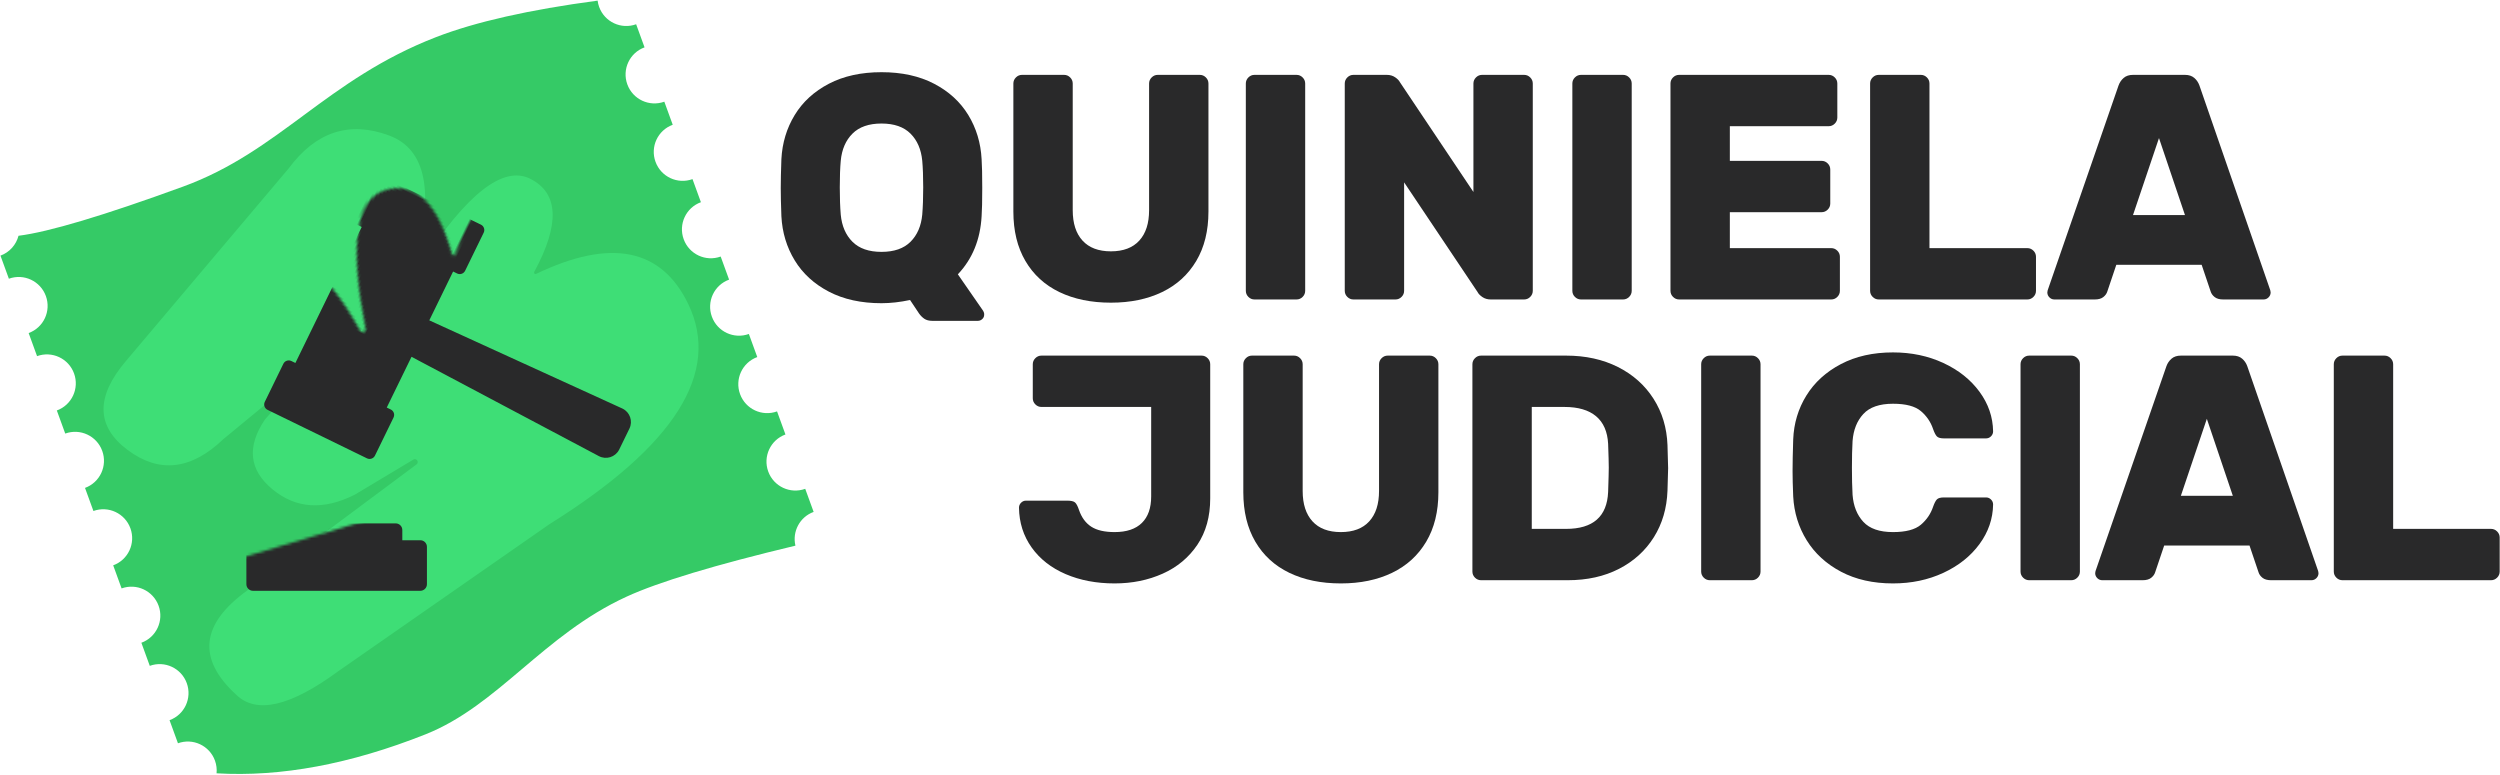 <?xml version="1.0" encoding="UTF-8"?>
<svg width="935px" height="290px" viewBox="0 0 935 290" version="1.1" xmlns="http://www.w3.org/2000/svg" xmlns:xlink="http://www.w3.org/1999/xlink">
    <!-- Generator: Sketch 46.2 (44496) - http://www.bohemiancoding.com/sketch -->
    <title>Quiniela Judicial</title>
    <desc>Created with Sketch.</desc>
    <defs>
        <path d="M103.895,127.129 L28.311,149.772 C7.623,155.622 1.858,167.353 11.017,184.966 C15.549,194.485 28.572,196.082 50.086,189.758 L142.965,165.132 C197.084,153.653 222.722,133.786 219.881,105.531 C217.563,82.477 201.028,72.459 170.276,75.478 L170.276,75.478 C169.979,75.508 169.715,75.29 169.686,74.994 C169.669,74.822 169.736,74.652 169.865,74.537 C185.057,61.056 188.558,49.975 180.367,41.293 C172.57,33.029 156.015,38.462 130.7,57.592 L130.7,57.592 C130.224,57.952 129.546,57.857 129.187,57.381 C128.903,57.006 128.895,56.491 129.166,56.107 C145.077,33.573 147.481,17.569 136.38,8.096 C124.268,-2.24 111.064,-2.679 96.767,6.778 L15.048,53.582 C-0.281,62.266 -3.898,72.779 4.195,85.123 C12.288,97.466 23.988,100.263 39.295,93.512 L67.09,83.665 L67.09,83.665 C67.652,83.465 68.269,83.76 68.469,84.322 C68.646,84.822 68.433,85.377 67.967,85.631 L56.329,91.971 C46.392,99.204 44.311,107.714 50.086,117.5 C55.861,127.286 65.269,131.411 78.308,129.873 L103.38,125.034 L103.38,125.034 C103.966,124.92 104.532,125.304 104.645,125.889 C104.75,126.434 104.426,126.969 103.895,127.129 Z" id="path-1"></path>
    </defs>
    <g id="Page-1" stroke="none" stroke-width="1" fill="none" fill-rule="evenodd">
        <g id="Logo" transform="translate(-48, -153)">
            <g id="Quiniela-Judicial" transform="translate(40, 142)">
                <g id="Logtipo" transform="translate(161.5, 158) rotate(-20) translate(-161.5, -158) translate(35, 36)">
                    <path d="M253,215.349 L253,206.158 C247.041,206.158 242.211,201.317 242.211,195.346 C242.211,189.374 247.041,184.533 253,184.533 L253,175.342 C247.041,175.342 242.211,170.501 242.211,164.53 C242.211,158.558 247.041,153.717 253,153.717 L253,144.527 C247.041,144.527 242.211,139.686 242.211,133.714 C242.211,127.742 247.041,122.901 253,122.901 L253,113.711 C247.041,113.711 242.211,108.87 242.211,102.898 C242.211,96.927 247.041,92.086 253,92.086 L253,82.895 C247.041,82.895 242.211,78.054 242.211,72.082 C242.211,66.111 247.041,61.27 253,61.27 L253,52.079 C247.041,52.079 242.211,47.238 242.211,41.267 C242.211,35.295 247.041,30.454 253,30.454 L253,21.263 C247.041,21.263 242.211,16.422 242.211,10.451 C242.211,9.618 242.305,8.808 242.483,8.03 C217.278,2.479 196.798,-0.134 181.044,0.19 C137.098,1.096 111.429,20.332 73.018,20.364 C41.381,20.391 20.001,19.134 8.88,16.594 C6.933,19.415 3.682,21.263 0,21.263 L-9.32864896e-14,30.454 C5.959,30.454 10.789,35.295 10.789,41.267 C10.789,47.238 5.959,52.079 0,52.079 L-9.32864896e-14,61.27 C5.959,61.27 10.789,66.111 10.789,72.082 C10.789,78.054 5.959,82.895 0,82.895 L-9.32864896e-14,92.086 C5.959,92.086 10.789,96.927 10.789,102.898 C10.789,108.87 5.959,113.711 0,113.711 L-9.32864896e-14,122.901 C5.959,122.901 10.789,127.742 10.789,133.714 C10.789,139.686 5.959,144.527 0,144.527 L-9.32864896e-14,153.717 C5.959,153.717 10.789,158.558 10.789,164.53 C10.789,170.501 5.959,175.342 0,175.342 L-9.32864896e-14,184.533 C5.959,184.533 10.789,189.374 10.789,195.346 C10.789,201.317 5.959,206.158 0,206.158 L-9.32864896e-14,215.349 C5.959,215.349 10.789,220.19 10.789,226.161 C10.789,227.839 10.408,229.428 9.727,230.845 C31.811,240.397 57.935,244.74 88.099,243.873 C117.426,243.03 142.259,223.971 176.46,221.203 C189.645,220.136 211.587,221.363 242.286,224.883 C242.916,219.514 247.473,215.349 253,215.349 Z" id="ticket" fill="#35CA66"></path>
                    <g id="mask" transform="translate(15.644, 20.723)">
                        <mask id="mask-2" fill="white">
                            <use xlink:href="#path-1"></use>
                        </mask>
                        <use id="Mask" fill="#3EDE76" xlink:href="#path-1"></use>
                        <path d="M131.737,162.659 L140.421,162.659 L140.421,162.659 C143.505,162.659 146.005,160.159 146.005,157.075 C146.005,157.028 146.004,156.981 146.003,156.934 L143.99,77.639 L164.309,77.639 L164.309,79.319 L164.309,79.319 C164.309,80.552 165.309,81.552 166.542,81.552 L182.394,81.552 L182.394,81.552 C183.627,81.552 184.627,80.552 184.627,79.319 L184.627,37.94 L184.627,37.94 C184.627,36.707 183.627,35.707 182.394,35.707 L166.542,35.707 L166.542,35.707 C165.309,35.707 164.309,36.707 164.309,37.94 L164.309,39.62 L107.707,39.62 L107.707,37.94 L107.707,37.94 C107.707,36.707 106.707,35.707 105.474,35.707 L89.622,35.707 L89.622,35.707 C88.389,35.707 87.389,36.707 87.389,37.94 L87.389,79.319 L87.389,79.319 C87.389,80.552 88.389,81.552 89.622,81.552 L105.474,81.552 L105.474,81.552 C106.707,81.552 107.707,80.552 107.707,79.319 L107.707,77.639 L128.821,77.639 L126.157,156.888 L126.157,156.888 C126.053,159.97 128.468,162.552 131.55,162.656 C131.612,162.658 131.675,162.659 131.737,162.659 Z" id="Path-3" fill="#29292A" mask="url(#mask-2)" transform="translate(136.008, 99.183) rotate(-44) translate(-136.008, -99.183) "></path>
                        <path d="M32.654,162.097 L95.238,162.097 L95.238,162.097 C96.603,162.097 97.709,160.991 97.709,159.626 L97.709,145.661 L97.709,145.661 C97.709,144.296 96.603,143.19 95.238,143.19 L88.501,143.19 L88.501,139.358 L88.501,139.358 C88.501,137.993 87.395,136.887 86.03,136.887 L41.862,136.887 L41.862,136.887 C40.497,136.887 39.391,137.993 39.391,139.358 L39.391,143.19 L32.654,143.19 L32.654,143.19 C31.289,143.19 30.183,144.296 30.183,145.661 L30.183,159.626 L30.183,159.626 C30.183,160.991 31.289,162.097 32.654,162.097 Z" id="Path-2" fill="#29292A" mask="url(#mask-2)" transform="translate(63.946, 149.492) rotate(20) translate(-63.946, -149.492) "></path>
                    </g>
                </g>
                <g transform="translate(300, 38)" fill="#29292A">
                    <path d="M57.36,4.32 C62.88,7.2 67.14,11.1 70.14,16.02 C73.14,20.94 74.8,26.44 75.12,32.52 C75.28,34.76 75.36,38.36 75.36,43.32 C75.36,48.2 75.28,51.72 75.12,53.88 C74.64,62.6 71.68,69.84 66.24,75.6 L75.72,89.28 C75.96,89.76 76.08,90.12 76.08,90.36 L76.08,90.72 C76.08,91.36 75.84,91.9 75.36,92.34 C74.88,92.78 74.32,93 73.68,93 L56.76,93 C55.48,93 54.46,92.74 53.7,92.22 C52.94,91.7 52.28,91.04 51.72,90.24 L48.36,85.2 C44.6,86 41.04,86.4 37.68,86.4 C30.08,86.4 23.52,84.96 18,82.08 C12.48,79.2 8.22,75.3 5.22,70.38 C2.22,65.46 0.56,59.96 0.24,53.88 C0.08,49.56 0,46.04 0,43.32 C0,40.6 0.08,37 0.24,32.52 C0.56,26.44 2.22,20.94 5.22,16.02 C8.22,11.1 12.48,7.2 18,4.32 C23.52,1.44 30.08,0 37.68,0 C45.28,0 51.84,1.44 57.36,4.32 Z M48.54,22.98 C46.02,20.46 42.4,19.2 37.68,19.2 C32.96,19.2 29.34,20.46 26.82,22.98 C24.3,25.5 22.84,28.88 22.44,33.12 C22.2,35.76 22.08,39.08 22.08,43.08 C22.08,47 22.2,50.4 22.44,53.28 C22.84,57.52 24.3,60.9 26.82,63.42 C29.34,65.94 32.96,67.2 37.68,67.2 C42.4,67.2 46.02,65.94 48.54,63.42 C51.06,60.9 52.52,57.52 52.92,53.28 C53.16,50.4 53.28,47 53.28,43.08 C53.28,39.08 53.16,35.76 52.92,33.12 C52.52,28.88 51.06,25.5 48.54,22.98 Z" id="Combined-Shape"></path>
                    <path d="M159,1.96 C159.64,2.6 159.96,3.36 159.96,4.24 L159.96,52.12 C159.96,59.32 158.44,65.48 155.4,70.6 C152.36,75.72 148.1,79.6 142.62,82.24 C137.14,84.88 130.76,86.2 123.48,86.2 C116.12,86.2 109.7,84.88 104.22,82.24 C98.74,79.6 94.5,75.72 91.5,70.6 C88.5,65.48 87,59.32 87,52.12 L87,4.24 C87,3.36 87.32,2.6 87.96,1.96 C88.6,1.32 89.36,1 90.24,1 L105.96,1 C106.84,1 107.6,1.32 108.24,1.96 C108.88,2.6 109.2,3.36 109.2,4.24 L109.2,51.64 C109.2,56.52 110.42,60.3 112.86,62.98 C115.3,65.66 118.84,67 123.48,67 C128.12,67 131.66,65.66 134.1,62.98 C136.54,60.3 137.76,56.52 137.76,51.64 L137.76,4.24 C137.76,3.36 138.08,2.6 138.72,1.96 C139.36,1.32 140.12,1 141,1 L156.72,1 C157.6,1 158.36,1.32 159,1.96 Z" id="Path"></path>
                    <path d="M174.9,84.04 C174.26,83.4 173.94,82.64 173.94,81.76 L173.94,4.24 C173.94,3.36 174.26,2.6 174.9,1.96 C175.54,1.32 176.3,1 177.18,1 L192.9,1 C193.78,1 194.54,1.32 195.18,1.96 C195.82,2.6 196.14,3.36 196.14,4.24 L196.14,81.76 C196.14,82.64 195.82,83.4 195.18,84.04 C194.54,84.68 193.78,85 192.9,85 L177.18,85 C176.3,85 175.54,84.68 174.9,84.04 Z" id="Path"></path>
                    <path d="M262.42,84.1 C261.54,83.5 260.94,82.88 260.62,82.24 L233.14,41.2 L233.14,81.76 C233.14,82.64 232.82,83.4 232.18,84.04 C231.54,84.68 230.78,85 229.9,85 L214.18,85 C213.3,85 212.54,84.68 211.9,84.04 C211.26,83.4 210.94,82.64 210.94,81.76 L210.94,4.24 C210.94,3.36 211.26,2.6 211.9,1.96 C212.54,1.32 213.3,1 214.18,1 L226.66,1 C227.86,1 228.9,1.3 229.78,1.9 C230.66,2.5 231.26,3.12 231.58,3.76 L259.06,44.8 L259.06,4.24 C259.06,3.36 259.38,2.6 260.02,1.96 C260.66,1.32 261.42,1 262.3,1 L278.02,1 C278.9,1 279.66,1.32 280.3,1.96 C280.94,2.6 281.26,3.36 281.26,4.24 L281.26,81.76 C281.26,82.64 280.94,83.4 280.3,84.04 C279.66,84.68 278.9,85 278.02,85 L265.54,85 C264.34,85 263.3,84.7 262.42,84.1 Z" id="Path"></path>
                    <path d="M297.02,84.04 C296.38,83.4 296.06,82.64 296.06,81.76 L296.06,4.24 C296.06,3.36 296.38,2.6 297.02,1.96 C297.66,1.32 298.42,1 299.3,1 L315.02,1 C315.9,1 316.66,1.32 317.3,1.96 C317.94,2.6 318.26,3.36 318.26,4.24 L318.26,81.76 C318.26,82.64 317.94,83.4 317.3,84.04 C316.66,84.68 315.9,85 315.02,85 L299.3,85 C298.42,85 297.66,84.68 297.02,84.04 Z" id="Path"></path>
                    <path d="M354.96,52.36 L389.28,52.36 C390.16,52.36 390.92,52.04 391.56,51.4 C392.2,50.76 392.52,50 392.52,49.12 L392.52,36.4 C392.52,35.52 392.2,34.76 391.56,34.12 C390.92,33.48 390.16,33.16 389.28,33.16 L354.96,33.16 L354.96,20.2 L391.92,20.2 C392.8,20.2 393.56,19.88 394.2,19.24 C394.84,18.6 395.16,17.84 395.16,16.96 L395.16,4.24 C395.16,3.36 394.84,2.6 394.2,1.96 C393.56,1.32 392.8,1 391.92,1 L336,1 C335.12,1 334.36,1.32 333.72,1.96 C333.08,2.6 332.76,3.36 332.76,4.24 L332.76,81.76 C332.76,82.64 333.08,83.4 333.72,84.04 C334.36,84.68 335.12,85 336,85 L392.88,85 C393.76,85 394.52,84.68 395.16,84.04 C395.8,83.4 396.12,82.64 396.12,81.76 L396.12,69.04 C396.12,68.16 395.8,67.4 395.16,66.76 C394.52,66.12 393.76,65.8 392.88,65.8 L354.96,65.8 L354.96,52.36 Z" id="Path"></path>
                    <path d="M468.5,66.76 C469.14,67.4 469.46,68.16 469.46,69.04 L469.46,81.76 C469.46,82.64 469.14,83.4 468.5,84.04 C467.86,84.68 467.1,85 466.22,85 L410.66,85 C409.78,85 409.02,84.68 408.38,84.04 C407.74,83.4 407.42,82.64 407.42,81.76 L407.42,4.24 C407.42,3.36 407.74,2.6 408.38,1.96 C409.02,1.32 409.78,1 410.66,1 L426.38,1 C427.26,1 428.02,1.32 428.66,1.96 C429.3,2.6 429.62,3.36 429.62,4.24 L429.62,65.8 L466.22,65.8 C467.1,65.8 467.86,66.12 468.5,66.76 Z" id="Path"></path>
                    <path d="M556.74,80.56 C557.06,81.36 557.22,81.96 557.22,82.36 C557.22,83.08 556.96,83.7 556.44,84.22 C555.92,84.74 555.3,85 554.58,85 L539.46,85 C538.1,85 537.04,84.7 536.28,84.1 C535.52,83.5 535.02,82.8 534.78,82 L531.42,72.04 L499.5,72.04 L496.14,82 C495.9,82.8 495.4,83.5 494.64,84.1 C493.88,84.7 492.82,85 491.46,85 L476.34,85 C475.62,85 475,84.74 474.48,84.22 C473.96,83.7 473.7,83.08 473.7,82.36 C473.7,81.96 473.86,81.36 474.18,80.56 L500.34,4.96 C500.74,3.84 501.38,2.9 502.26,2.14 C503.14,1.38 504.3,1 505.74,1 L525.18,1 C526.62,1 527.78,1.38 528.66,2.14 C529.54,2.9 530.18,3.84 530.58,4.96 L556.74,80.56 Z M525.18,53.44 L515.46,24.64 L505.74,53.44 L525.18,53.44 Z" id="Combined-Shape"></path>
                    <path d="M155.82,176.74 C152.62,181.5 148.3,185.1 142.86,187.54 C137.42,189.98 131.42,191.2 124.86,191.2 C118.06,191.2 111.96,190.04 106.56,187.72 C101.16,185.4 96.92,182.08 93.84,177.76 C90.76,173.44 89.18,168.48 89.1,162.88 C89.1,162.16 89.36,161.54 89.88,161.02 C90.4,160.5 91.02,160.24 91.74,160.24 L107.1,160.24 C108.54,160.24 109.52,160.46 110.04,160.9 C110.56,161.34 111.06,162.28 111.54,163.72 C112.5,166.52 114.02,168.6 116.1,169.96 C118.18,171.32 121.1,172 124.86,172 C129.34,172 132.74,170.86 135.06,168.58 C137.38,166.3 138.54,163 138.54,158.68 L138.54,125.2 L97.5,125.2 C96.62,125.2 95.86,124.88 95.22,124.24 C94.58,123.6 94.26,122.84 94.26,121.96 L94.26,109.24 C94.26,108.36 94.58,107.6 95.22,106.96 C95.86,106.32 96.62,106 97.5,106 L157.38,106 C158.26,106 159.02,106.32 159.66,106.96 C160.3,107.6 160.62,108.36 160.62,109.24 L160.62,159.4 C160.62,166.2 159.02,171.98 155.82,176.74 Z" id="Path"></path>
                    <path d="M245,106.96 C245.64,107.6 245.96,108.36 245.96,109.24 L245.96,157.12 C245.96,164.32 244.44,170.48 241.4,175.6 C238.36,180.72 234.1,184.6 228.62,187.24 C223.14,189.88 216.76,191.2 209.48,191.2 C202.12,191.2 195.7,189.88 190.22,187.24 C184.74,184.6 180.5,180.72 177.5,175.6 C174.5,170.48 173,164.32 173,157.12 L173,109.24 C173,108.36 173.32,107.6 173.96,106.96 C174.6,106.32 175.36,106 176.24,106 L191.96,106 C192.84,106 193.6,106.32 194.24,106.96 C194.88,107.6 195.2,108.36 195.2,109.24 L195.2,156.64 C195.2,161.52 196.42,165.3 198.86,167.98 C201.3,170.66 204.84,172 209.48,172 C214.12,172 217.66,170.66 220.1,167.98 C222.54,165.3 223.76,161.52 223.76,156.64 L223.76,109.24 C223.76,108.36 224.08,107.6 224.72,106.96 C225.36,106.32 226.12,106 227,106 L242.72,106 C243.6,106 244.36,106.32 245,106.96 Z" id="Path"></path>
                    <path d="M331.88,148.12 C331.88,149.4 331.8,152.2 331.64,156.52 C331.4,163.08 329.7,168.88 326.54,173.92 C323.38,178.96 319.04,182.9 313.52,185.74 C308,188.58 301.6,190 294.32,190 L261.92,190 C261.04,190 260.28,189.68 259.64,189.04 C259,188.4 258.68,187.64 258.68,186.76 L258.68,109.24 C258.68,108.36 259,107.6 259.64,106.96 C260.28,106.32 261.04,106 261.92,106 L293.72,106 C301,106 307.46,107.42 313.1,110.26 C318.74,113.1 323.18,117.06 326.42,122.14 C329.66,127.22 331.4,133 331.64,139.48 C331.8,143.96 331.88,146.84 331.88,148.12 Z M280.88,125.2 L280.88,170.8 L293.72,170.8 C303.8,170.8 309.04,166.2 309.44,157 C309.6,152.36 309.68,149.32 309.68,147.88 C309.68,146.28 309.6,143.32 309.44,139 C309.2,134.44 307.7,131 304.94,128.68 C302.18,126.36 298.24,125.2 293.12,125.2 L280.88,125.2 Z" id="Combined-Shape"></path>
                    <path d="M345.2,189.04 C344.56,188.4 344.24,187.64 344.24,186.76 L344.24,109.24 C344.24,108.36 344.56,107.6 345.2,106.96 C345.84,106.32 346.6,106 347.48,106 L363.2,106 C364.08,106 364.84,106.32 365.48,106.96 C366.12,107.6 366.44,108.36 366.44,109.24 L366.44,186.76 C366.44,187.64 366.12,188.4 365.48,189.04 C364.84,189.68 364.08,190 363.2,190 L347.48,190 C346.6,190 345.84,189.68 345.2,189.04 Z" id="Path"></path>
                    <path d="M404.88,168.16 C407.24,170.72 410.94,172 415.98,172 C420.78,172 424.26,171.08 426.42,169.24 C428.58,167.4 430.1,165.16 430.98,162.52 C431.46,161.16 431.94,160.24 432.42,159.76 C432.9,159.28 433.78,159.04 435.06,159.04 L450.78,159.04 C451.5,159.04 452.12,159.3 452.64,159.82 C453.16,160.34 453.42,160.96 453.42,161.68 C453.34,167.04 451.64,171.98 448.32,176.5 C445,181.02 440.5,184.6 434.82,187.24 C429.14,189.88 422.86,191.2 415.98,191.2 C408.54,191.2 402.06,189.74 396.54,186.82 C391.02,183.9 386.74,179.98 383.7,175.06 C380.66,170.14 378.98,164.68 378.66,158.68 C378.5,154.84 378.42,151.68 378.42,149.2 C378.42,146.24 378.5,142.28 378.66,137.32 C378.9,131.32 380.54,125.86 383.58,120.94 C386.62,116.02 390.92,112.1 396.48,109.18 C402.04,106.26 408.54,104.8 415.98,104.8 C422.86,104.8 429.14,106.12 434.82,108.76 C440.5,111.4 445,114.98 448.32,119.5 C451.64,124.02 453.34,128.96 453.42,134.32 C453.42,135.04 453.16,135.66 452.64,136.18 C452.12,136.7 451.5,136.96 450.78,136.96 L435.06,136.96 C433.78,136.96 432.9,136.72 432.42,136.24 C431.94,135.76 431.46,134.84 430.98,133.48 C430.1,130.84 428.58,128.6 426.42,126.76 C424.26,124.92 420.78,124 415.98,124 C410.94,124 407.24,125.28 404.88,127.84 C402.52,130.4 401.18,133.76 400.86,137.92 C400.7,140.64 400.62,144 400.62,148 C400.62,151.84 400.7,155.2 400.86,158.08 C401.18,162.24 402.52,165.6 404.88,168.16 Z" id="Path"></path>
                    <path d="M464.64,189.04 C464,188.4 463.68,187.64 463.68,186.76 L463.68,109.24 C463.68,108.36 464,107.6 464.64,106.96 C465.28,106.32 466.04,106 466.92,106 L482.64,106 C483.52,106 484.28,106.32 484.92,106.96 C485.56,107.6 485.88,108.36 485.88,109.24 L485.88,186.76 C485.88,187.64 485.56,188.4 484.92,189.04 C484.28,189.68 483.52,190 482.64,190 L466.92,190 C466.04,190 465.28,189.68 464.64,189.04 Z" id="Path"></path>
                    <path d="M574.64,185.56 C574.96,186.36 575.12,186.96 575.12,187.36 C575.12,188.08 574.86,188.7 574.34,189.22 C573.82,189.74 573.2,190 572.48,190 L557.36,190 C556,190 554.94,189.7 554.18,189.1 C553.42,188.5 552.92,187.8 552.68,187 L549.32,177.04 L517.4,177.04 L514.04,187 C513.8,187.8 513.3,188.5 512.54,189.1 C511.78,189.7 510.72,190 509.36,190 L494.24,190 C493.52,190 492.9,189.74 492.38,189.22 C491.86,188.7 491.6,188.08 491.6,187.36 C491.6,186.96 491.76,186.36 492.08,185.56 L518.24,109.96 C518.64,108.84 519.28,107.9 520.16,107.14 C521.04,106.38 522.2,106 523.64,106 L543.08,106 C544.52,106 545.68,106.38 546.56,107.14 C547.44,107.9 548.08,108.84 548.48,109.96 L574.64,185.56 Z M543.08,158.44 L533.36,129.64 L523.64,158.44 L543.08,158.44 Z" id="Combined-Shape"></path>
                    <path d="M641.92,171.76 C642.56,172.4 642.88,173.16 642.88,174.04 L642.88,186.76 C642.88,187.64 642.56,188.4 641.92,189.04 C641.28,189.68 640.52,190 639.64,190 L584.08,190 C583.2,190 582.44,189.68 581.8,189.04 C581.16,188.4 580.84,187.64 580.84,186.76 L580.84,109.24 C580.84,108.36 581.16,107.6 581.8,106.96 C582.44,106.32 583.2,106 584.08,106 L599.8,106 C600.68,106 601.44,106.32 602.08,106.96 C602.72,107.6 603.04,108.36 603.04,109.24 L603.04,170.8 L639.64,170.8 C640.52,170.8 641.28,171.12 641.92,171.76 Z" id="Path"></path>
                </g>
            </g>
        </g>
    </g>
</svg>